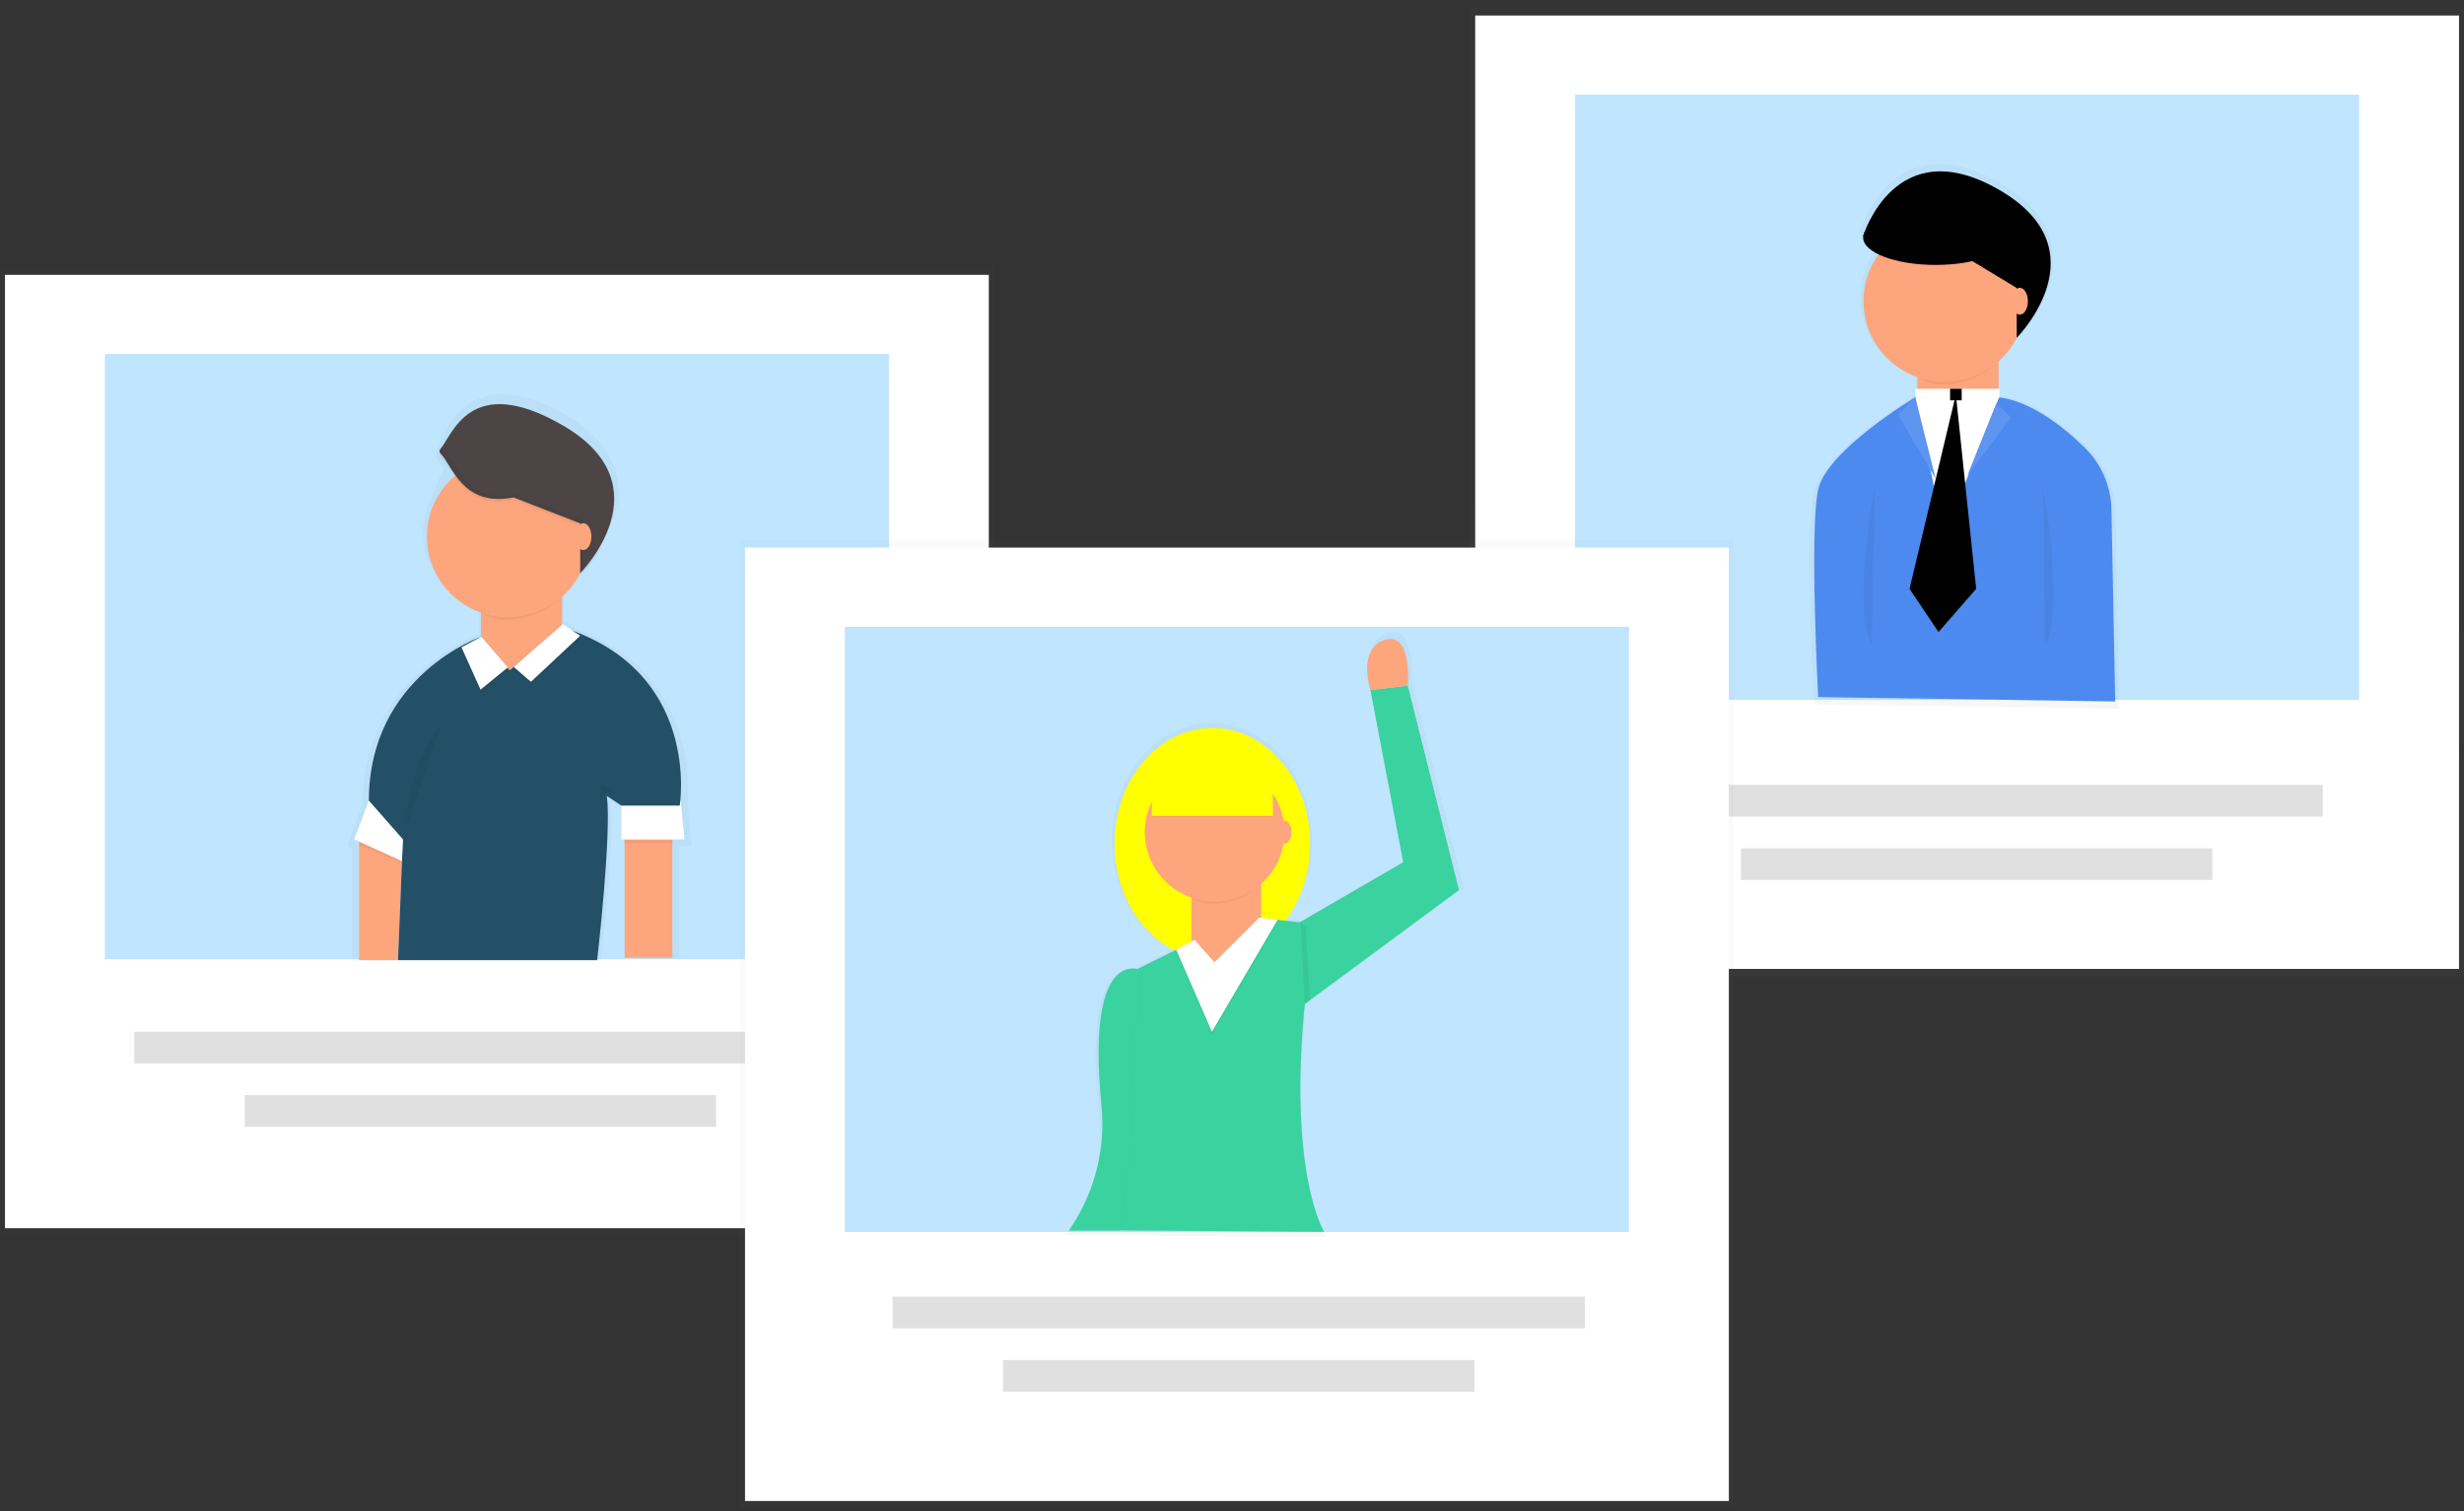 <svg width="225" height="138" viewBox="0 0 225 138" fill="none" xmlns="http://www.w3.org/2000/svg">
<rect x="0" y="0" width="225" height="138" fill="#333333" stroke="none"/>
<g clip-path="url(#clip0)">
<g opacity="0.5">
<path opacity="0.5" d="M225.001 0.737H134.252V89.151H225.001V0.737Z" fill="url(#paint0_linear)"/>
</g>
<path d="M224.545 1.417H134.707V88.471H224.545V1.417Z" fill="white"/>
<g opacity="0.5">
<path opacity="0.5" d="M215.424 8.645H143.828V63.907H215.424V8.645Z" fill="#0099FF"/>
</g>
<g opacity="0.5">
<path opacity="0.5" d="M193.186 46.7C193.147 44.52 192.252 42.442 190.691 40.911C189.285 39.538 187.395 37.962 185.346 37.009H185.334C184.466 36.589 183.537 36.31 182.581 36.182V32.8C183.279 32.177 183.857 31.432 184.284 30.602V30.872C184.284 30.872 187.547 27.595 187.472 23.749C187.52 21.44 186.403 18.899 182.657 16.719C173.961 11.674 170.629 19.01 169.995 20.708C169.954 20.79 169.923 20.877 169.903 20.966L169.878 21.045C169.868 21.125 169.868 21.205 169.878 21.285V21.31C169.876 21.352 169.876 21.395 169.878 21.438C169.878 22.004 170.363 22.525 171.184 22.951C170.539 23.91 170.122 25.002 169.966 26.145C169.811 27.289 169.92 28.452 170.286 29.547C170.652 30.641 171.265 31.638 172.078 32.461C172.892 33.284 173.883 33.911 174.978 34.294V36.465L174.809 36.149C174.809 36.149 173.647 36.842 172.147 37.904C169.635 39.685 166.175 42.505 165.655 44.835C164.823 48.557 165.655 64.308 165.655 64.308L193.534 64.722L193.186 46.7ZM184.325 30.575L184.336 30.564L184.325 30.575ZM169.951 21.556V21.568V21.556ZM170.003 21.678V21.694V21.678ZM170.07 21.798L170.082 21.818L170.07 21.798ZM170.151 21.915L170.168 21.938L170.151 21.915ZM170.247 22.031L170.269 22.056L170.247 22.031ZM170.357 22.145L170.384 22.172L170.357 22.145ZM171.301 22.765L171.33 22.78L171.301 22.765ZM170.482 22.25L170.515 22.279L170.482 22.25ZM170.619 22.36L170.658 22.389L170.619 22.36ZM170.771 22.465L170.816 22.496L170.771 22.465ZM170.935 22.569L170.989 22.6L170.935 22.569ZM171.112 22.668L171.172 22.701L171.112 22.668Z" fill="url(#paint1_linear)"/>
</g>
<path d="M182.499 32.903H175.098V43.696H182.499V32.903Z" fill="#FDA57D"/>
<path opacity="0.05" d="M175.344 34.619C176.117 34.892 176.45 35.109 177.317 35.109C179.14 35.109 180.899 34.437 182.252 33.223V33.147H175.344V34.619Z" fill="black"/>
<path d="M177.565 34.865C181.653 34.865 184.967 31.57 184.967 27.506C184.967 23.442 181.653 20.148 177.565 20.148C173.478 20.148 170.164 23.442 170.164 27.506C170.164 31.57 173.478 34.865 177.565 34.865Z" fill="#FDA57D"/>
<path d="M176.75 24.19C180.403 24.19 183.365 23.071 183.365 21.69C183.365 20.309 180.403 19.19 176.75 19.19C173.096 19.19 170.135 20.309 170.135 21.69C170.135 23.071 173.096 24.19 176.75 24.19Z" fill="black"/>
<path d="M178.073 22.612L184.157 26.295V30.843C184.157 30.843 192.095 22.866 182.571 17.344C173.046 11.821 170.135 21.554 170.135 21.554C170.135 21.554 172.78 23.665 178.073 22.612Z" fill="black"/>
<path d="M184.438 28.732C184.846 28.732 185.178 28.183 185.178 27.506C185.178 26.829 184.846 26.28 184.438 26.28C184.029 26.28 183.697 26.829 183.697 27.506C183.697 28.183 184.029 28.732 184.438 28.732Z" fill="#FDA57D"/>
<g opacity="0.05">
<path opacity="0.05" d="M184.156 26.295L180.105 23.845C179.005 24.08 177.883 24.196 176.757 24.19C173.201 24.19 170.311 23.129 170.15 21.8V21.822C170.148 21.864 170.148 21.905 170.15 21.946C170.15 23.328 173.112 24.446 176.766 24.446C177.894 24.453 179.021 24.337 180.124 24.101L184.173 26.551L184.156 26.295Z" fill="black"/>
<path opacity="0.05" d="M184.156 30.852V31.114C184.156 31.114 187.328 27.926 187.255 24.184C187.18 27.81 184.156 30.852 184.156 30.852Z" fill="black"/>
</g>
<path d="M174.932 36.248C174.932 36.248 166.835 41.078 166.026 44.701C165.217 48.323 166.026 63.649 166.026 63.649L193.152 64.052L192.806 46.514C192.767 44.392 191.894 42.37 190.373 40.88C188.348 38.901 185.285 36.484 182.219 36.248L178.576 43.092L174.932 36.248Z" fill="#4D8AF0"/>
<path opacity="0.05" d="M171.192 44.447C171.192 44.447 169.075 55.494 170.928 58.92L171.192 44.447Z" fill="black"/>
<path opacity="0.05" d="M186.531 44.447C186.531 44.447 188.648 55.494 186.795 58.92L186.531 44.447Z" fill="black"/>
<path d="M174.896 36.29L182.585 36.182L177.544 48.917L174.896 36.29Z" fill="white"/>
<path d="M174.896 35.502V36.29H182.57L182.585 35.502H174.896Z" fill="white"/>
<path d="M179.131 35.502H178.072V36.554H179.131V35.502Z" fill="black"/>
<path d="M174.897 36.29L173.311 37.869L176.75 43.696L174.897 36.29Z" fill="#4D8AF0"/>
<path d="M182.303 36.817L183.628 38.132L179.658 43.392L182.303 36.817Z" fill="#4D8AF0"/>
<path opacity="0.1" d="M174.897 36.29L173.311 37.869L176.75 43.696L174.897 36.29Z" fill="white"/>
<path opacity="0.1" d="M182.303 36.817L183.628 38.132L179.658 43.392L182.303 36.817Z" fill="white"/>
<path d="M178.601 36.027L174.369 53.767L177.014 57.712L180.454 53.767L178.601 36.027Z" fill="black"/>
<path d="M212.106 71.669H148.887V74.564H212.106V71.669Z" fill="#E0E0E0"/>
<path d="M202.02 77.459H158.973V80.353H202.02V77.459Z" fill="#E0E0E0"/>
<g opacity="0.5">
<path opacity="0.5" d="M90.749 24.415H0V112.83H90.749V24.415Z" fill="url(#paint2_linear)"/>
</g>
<path d="M90.293 25.095H0.455V112.149H90.293V25.095Z" fill="white"/>
<g opacity="0.5">
<path opacity="0.5" d="M81.172 32.324H9.576V87.586H81.172V32.324Z" fill="#0099FF"/>
</g>
<g opacity="0.5">
<path opacity="0.5" d="M62.003 77.27H63.16L62.798 73.59H62.758C62.979 71.34 63.309 61.372 52.531 57.4L51.568 56.77L51.495 56.834V54.144C52.207 53.515 52.795 52.76 53.232 51.919V52.194C54.18 51.177 54.965 50.022 55.561 48.768C55.002 49.811 54.309 50.778 53.498 51.642V51.617C54.852 50.081 60.388 42.95 51.566 37.832C41.63 32.07 39.754 41.738 39.754 41.738L40.546 42.792C40.546 42.792 38.623 46.622 38.623 48.429C38.623 50.016 39.118 51.564 40.04 52.86C40.962 54.156 42.265 55.136 43.77 55.666V57.961C43.052 58.221 33.081 62.057 33.081 73.588L31.691 77.268L32.155 77.475V87.733H54.823C54.823 87.733 56.212 76.805 55.748 73.125L57.137 74.045V77.266H57.445V77.347H57.355L57.445 77.645V87.503H61.995V77.649L62.047 77.351H61.995L62.003 77.27ZM36.287 78.114L36.321 77.27L36.287 78.114Z" fill="url(#paint3_linear)"/>
</g>
<path d="M51.323 54.398H43.922V65.191H51.323V54.398Z" fill="#FDA57D"/>
<path opacity="0.05" d="M44.17 56.114C44.944 56.387 45.276 56.604 46.143 56.604C47.966 56.605 49.725 55.933 51.078 54.719V54.642H44.17V56.114Z" fill="black"/>
<path d="M46.392 56.36C50.479 56.36 53.793 53.066 53.793 49.002C53.793 44.937 50.479 41.643 46.392 41.643C42.304 41.643 38.99 44.937 38.99 49.002C38.99 53.066 42.304 56.36 46.392 56.36Z" fill="#FDA57D"/>
<path d="M46.896 45.422L52.981 47.79V52.339C52.981 52.339 60.925 44.372 51.394 38.843C42.831 33.881 41.279 39.858 40.202 41.008C40.177 41.035 40.157 41.066 40.145 41.1C40.132 41.135 40.126 41.171 40.127 41.208C40.129 41.244 40.137 41.28 40.153 41.313C40.168 41.346 40.19 41.376 40.217 41.401C41.275 42.391 42.18 46.361 46.896 45.422Z" fill="#4D4545"/>
<path d="M61.398 76.646H57.037V87.449H61.398V76.646Z" fill="#FDA57D"/>
<path d="M56.742 73.559V76.646H62.507L62.155 73.118L56.742 73.559Z" fill="white"/>
<path d="M32.791 76.646V87.671H36.339L36.751 77.454L32.791 76.646Z" fill="#FDA57D"/>
<path d="M46.54 61.213L43.965 58.126C43.965 58.126 33.684 61.654 33.684 73.118L36.788 76.646L36.346 87.671H54.529C54.529 87.671 55.86 76.206 55.417 72.678L56.748 73.561H62.07C62.07 73.561 64.116 61.213 51.256 57.245L46.54 61.213Z" fill="#235067"/>
<path d="M33.676 73.118L32.348 76.646L36.702 78.631L36.781 76.646L33.676 73.118Z" fill="white"/>
<path opacity="0.05" d="M42.137 59.362L43.879 63.239L46.369 61.205L43.965 58.389L42.137 59.362Z" fill="black"/>
<path d="M42.137 59.1L43.879 62.975L46.369 60.942L43.965 58.126L42.137 59.1Z" fill="white"/>
<path opacity="0.05" d="M51.394 57.26L52.98 58.312L48.484 62.52L46.91 61.161L51.394 57.26Z" fill="black"/>
<path d="M51.394 56.997L52.98 58.047L48.484 62.257L46.91 60.899L51.394 56.997Z" fill="white"/>
<path opacity="0.05" d="M37.107 75.672C37.103 72.256 38.217 68.932 40.283 66.202L37.107 75.672Z" fill="black"/>
<path opacity="0.05" d="M54.834 73.042V71.462L56.421 72.515L55.362 72.252L54.834 73.042Z" fill="black"/>
<path opacity="0.05" d="M56.951 76.725L57.036 77.008H61.397L61.447 76.725H56.951Z" fill="black"/>
<path opacity="0.05" d="M32.791 76.849V77.15L36.68 78.811L36.58 78.565L32.791 76.849Z" fill="black"/>
<path opacity="0.05" d="M55.222 49.328C54.688 50.328 54.024 51.254 53.247 52.082V47.527L47.162 45.16C42.602 46.068 41.882 42.42 40.603 41.252C40.548 41.202 40.476 41.176 40.402 41.179C40.328 41.182 40.258 41.215 40.208 41.269C40.183 41.295 40.163 41.327 40.15 41.361C40.138 41.395 40.132 41.431 40.133 41.468C40.134 41.505 40.143 41.54 40.158 41.574C40.174 41.607 40.196 41.637 40.222 41.661C41.283 42.65 42.186 46.624 46.904 45.681L52.989 48.048V52.597C53.897 51.627 54.65 50.525 55.222 49.328Z" fill="black"/>
<path d="M53.262 50.228C53.671 50.228 54.002 49.679 54.002 49.002C54.002 48.324 53.671 47.775 53.262 47.775C52.853 47.775 52.522 48.324 52.522 49.002C52.522 49.679 52.853 50.228 53.262 50.228Z" fill="#FDA57D"/>
<path d="M75.479 94.207H12.26V97.101H75.479V94.207Z" fill="#E0E0E0"/>
<path d="M65.393 99.996H22.346V102.891H65.393V99.996Z" fill="#E0E0E0"/>
<g opacity="0.5">
<path opacity="0.5" d="M158.325 49.322H67.576V137.737H158.325V49.322Z" fill="url(#paint4_linear)"/>
</g>
<path d="M157.869 50.002H68.031V137.056H157.869V50.002Z" fill="white"/>
<g opacity="0.5">
<path opacity="0.5" d="M148.748 57.233H77.152V112.495H148.748V57.233Z" fill="#0099FF"/>
</g>
<g opacity="0.5">
<path opacity="0.5" d="M119.261 91.729L119.469 91.574L119.766 91.355L133.649 81.102L128.877 62.123C128.877 62.123 128.877 62.1 128.877 62.061C128.916 61.482 129.139 57.001 126.703 57.81C124.324 58.597 125.206 61.908 125.377 62.47L125.404 62.553L128.44 78.513L118.791 84.108L117.451 83.959C118.978 81.878 119.788 79.362 119.762 76.787C119.762 70.832 115.684 66.004 110.651 66.004C105.619 66.004 101.54 70.832 101.54 76.787C101.54 81.246 103.828 85.076 107.091 86.711L103.637 88.429V88.448C102.647 88.241 98.891 88.303 100.413 102.008C100.787 105.328 99.993 108.674 98.165 111.477L97.213 112.795L120.993 112.939H121.066C121.066 112.939 117.699 107.574 119.261 91.729Z" fill="url(#paint5_linear)"/>
</g>
<path d="M104.057 88.543C104.057 88.543 99.149 86.436 100.58 100.916C100.968 104.776 100.024 108.653 97.903 111.91L97.602 112.371H102.164L105.6 108.752L104.057 88.543Z" fill="#3AD29F"/>
<path d="M128.563 62.667C128.563 62.667 128.563 62.646 128.563 62.607L125.132 63.008L125.156 63.09L128.132 78.734L117.926 84.654L118.342 92.265L133.225 81.271L128.563 62.667Z" fill="#3AD29F"/>
<path d="M110.703 87.611C115.635 87.611 119.633 82.878 119.633 77.041C119.633 71.203 115.635 66.471 110.703 66.471C105.771 66.471 101.773 71.203 101.773 77.041C101.773 82.878 105.771 87.611 110.703 87.611Z" fill="#FFFF00"/>
<path d="M115.169 80.634H108.791V89.937H115.169V80.634Z" fill="#FDA57D"/>
<path d="M110.704 88.467L109.003 85.93L103.9 88.467V92.664C103.9 92.664 102.047 95.91 103.557 99.648C103.141 105.144 102.014 112.348 102.014 112.348L120.919 112.486C120.919 112.486 117.517 107.063 119.218 90.998L118.802 84.232L114.976 83.819L110.704 88.467Z" fill="#3AD29F"/>
<path opacity="0.05" d="M118.783 84.23L119.21 84.652L119.634 91.32L119.139 91.686L118.783 84.23Z" fill="black"/>
<path opacity="0.05" d="M109.004 82.115C109.669 82.349 109.958 82.528 110.705 82.528C112.276 82.529 113.791 81.95 114.958 80.903V80.837H109.004V82.115Z" fill="black"/>
<path d="M110.917 82.326C114.44 82.326 117.295 79.487 117.295 75.984C117.295 72.482 114.44 69.643 110.917 69.643C107.395 69.643 104.539 72.482 104.539 75.984C104.539 79.487 107.395 82.326 110.917 82.326Z" fill="#FDA57D"/>
<path d="M117.297 77.041C117.649 77.041 117.935 76.568 117.935 75.984C117.935 75.401 117.649 74.928 117.297 74.928C116.944 74.928 116.658 75.401 116.658 75.984C116.658 76.568 116.944 77.041 117.297 77.041Z" fill="#FDA57D"/>
<path opacity="0.05" d="M105.347 73.999V74.297H116.296V74.595H105.197L105.347 73.999Z" fill="black"/>
<path d="M116.235 69.008H105.178V74.504H116.235V69.008Z" fill="#FFFF00"/>
<path d="M126.433 58.438C124.102 59.212 124.965 62.456 125.131 63.008L128.562 62.607C128.608 62.038 128.827 57.646 126.433 58.438Z" fill="#FDA57D"/>
<g opacity="0.05">
<path opacity="0.05" d="M102.391 112.348C102.391 112.348 103.51 105.144 103.934 99.648C102.435 95.927 104.285 92.664 104.285 92.664V88.467L109.046 86.099L108.931 85.93L103.83 88.467V92.664C103.83 92.664 101.979 95.921 103.479 99.648C103.063 105.144 101.936 112.348 101.936 112.348L120.841 112.486L102.391 112.348Z" fill="black"/>
<path opacity="0.05" d="M111.09 88.456L115.301 83.852L114.887 83.806L110.896 88.169L111.09 88.456Z" fill="black"/>
</g>
<path opacity="0.05" d="M107.402 86.955L110.669 94.436L116.659 84.22L115.003 84.009L110.898 88.088L109.074 86.05L107.402 86.955Z" fill="black"/>
<path d="M107.402 86.728L110.669 94.211L116.659 83.994L115.003 83.781L110.898 87.863L109.074 85.822L107.402 86.728Z" fill="white"/>
<path d="M144.729 118.398H81.51V121.293H144.729V118.398Z" fill="#E0E0E0"/>
<path d="M134.643 124.187H91.596V127.082H134.643V124.187Z" fill="#E0E0E0"/>
</g>
<defs>
<linearGradient id="paint0_linear" x1="179.626" y1="89.151" x2="179.626" y2="0.737" gradientUnits="userSpaceOnUse">
<stop stop-color="#808080" stop-opacity="0.25"/>
<stop offset="0.54" stop-color="#808080" stop-opacity="0.12"/>
<stop offset="1" stop-color="#808080" stop-opacity="0.1"/>
</linearGradient>
<linearGradient id="paint1_linear" x1="24284.7" y1="15330.9" x2="28122" y2="15330.9" gradientUnits="userSpaceOnUse">
<stop stop-color="#808080" stop-opacity="0.25"/>
<stop offset="0.54" stop-color="#808080" stop-opacity="0.12"/>
<stop offset="1" stop-color="#808080" stop-opacity="0.1"/>
</linearGradient>
<linearGradient id="paint2_linear" x1="19800.4" y1="47956.6" x2="19800.4" y2="10149.6" gradientUnits="userSpaceOnUse">
<stop stop-color="#808080" stop-opacity="0.25"/>
<stop offset="0.54" stop-color="#808080" stop-opacity="0.12"/>
<stop offset="1" stop-color="#808080" stop-opacity="0.1"/>
</linearGradient>
<linearGradient id="paint3_linear" x1="6685.01" y1="21472.7" x2="11446.5" y2="21472.7" gradientUnits="userSpaceOnUse">
<stop stop-color="#808080" stop-opacity="0.25"/>
<stop offset="0.54" stop-color="#808080" stop-opacity="0.12"/>
<stop offset="1" stop-color="#808080" stop-opacity="0.1"/>
</linearGradient>
<linearGradient id="paint4_linear" x1="49356.8" y1="58631.9" x2="49356.8" y2="20825" gradientUnits="userSpaceOnUse">
<stop stop-color="#808080" stop-opacity="0.25"/>
<stop offset="0.54" stop-color="#808080" stop-opacity="0.12"/>
<stop offset="1" stop-color="#808080" stop-opacity="0.1"/>
</linearGradient>
<linearGradient id="paint5_linear" x1="19281.3" y1="29207.5" x2="25664.6" y2="29207.5" gradientUnits="userSpaceOnUse">
<stop stop-color="#808080" stop-opacity="0.25"/>
<stop offset="0.54" stop-color="#808080" stop-opacity="0.12"/>
<stop offset="1" stop-color="#808080" stop-opacity="0.1"/>
</linearGradient>
<clipPath id="clip0">
<rect width="225" height="137" fill="white" transform="translate(0 0.737)"/>
</clipPath>
</defs>
</svg>
